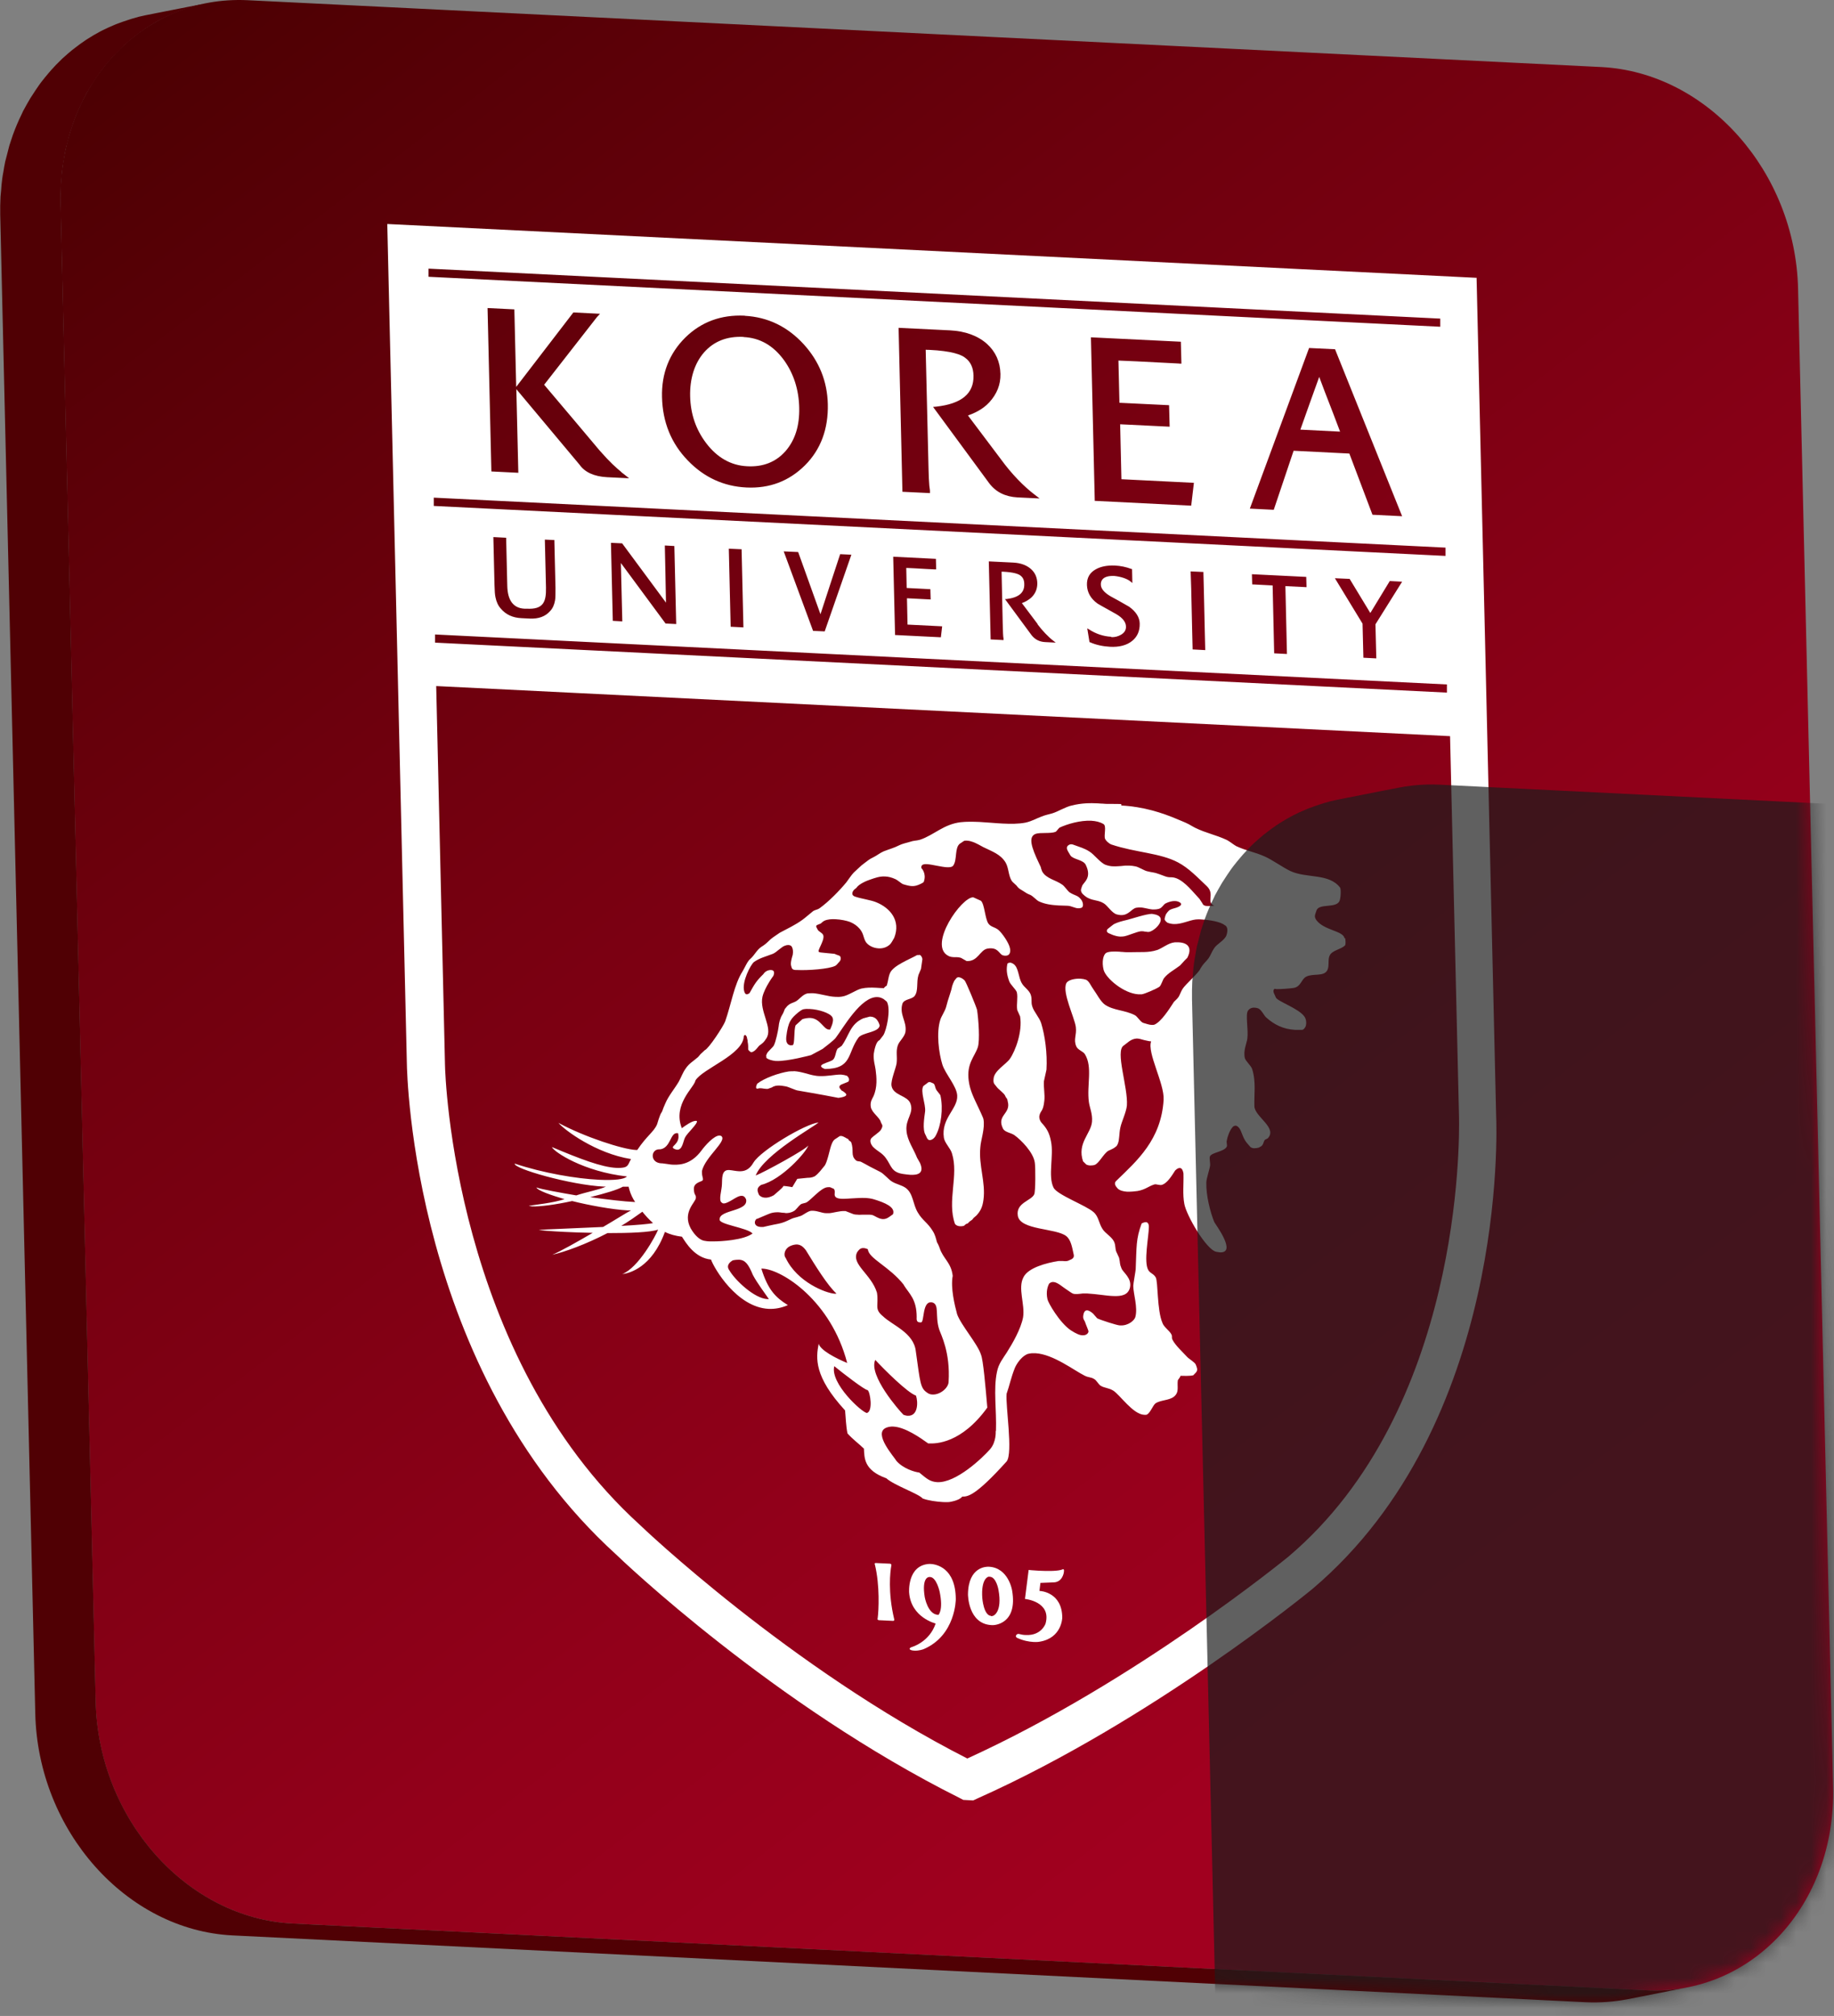 <svg width="121" height="133" viewBox="0 0 121 133" fill="none" xmlns="http://www.w3.org/2000/svg">
<rect x="0" y="0" width="121" height="133" fill="#808080" stroke="none"/>
<path d="M105.623 4.422C112.622 4.766 118.452 11.315 118.63 19.055L120.941 117.928C121.119 125.659 115.589 131.653 108.589 131.31L19.315 126.902C12.316 126.558 6.486 120.008 6.308 112.268L3.996 13.396C3.819 5.665 9.349 -0.33 16.349 0.014L105.623 4.422Z" fill="url(#paint0_linear_4284_15689)"/>
<path d="M108.595 131.309L19.321 126.902C12.321 126.558 6.491 120.008 6.313 112.268L4.002 13.396C3.992 12.99 4.002 12.585 4.021 12.188C4.021 12.056 4.049 11.923 4.058 11.791C4.077 11.536 4.095 11.271 4.133 11.015C4.152 10.857 4.189 10.707 4.208 10.557C4.245 10.328 4.283 10.099 4.329 9.878C4.367 9.72 4.404 9.561 4.451 9.411C4.507 9.199 4.554 8.979 4.619 8.768C4.648 8.671 4.685 8.582 4.713 8.485C4.788 8.247 4.872 8.009 4.966 7.771C5.003 7.674 5.041 7.569 5.087 7.472C5.19 7.216 5.303 6.969 5.424 6.731C5.452 6.67 5.48 6.608 5.508 6.546C5.658 6.246 5.817 5.964 5.995 5.682C6.042 5.612 6.089 5.541 6.135 5.471C6.266 5.259 6.407 5.056 6.547 4.854C6.613 4.765 6.669 4.686 6.734 4.598C6.884 4.404 7.043 4.21 7.202 4.025C7.258 3.963 7.305 3.901 7.361 3.84C7.577 3.602 7.801 3.373 8.026 3.152C8.072 3.108 8.129 3.064 8.175 3.011C8.363 2.835 8.55 2.676 8.746 2.517C8.821 2.456 8.905 2.394 8.98 2.332C9.167 2.191 9.355 2.05 9.551 1.918C9.626 1.865 9.701 1.812 9.776 1.768C10.038 1.601 10.309 1.433 10.59 1.292C10.627 1.275 10.665 1.257 10.711 1.23C10.955 1.107 11.207 0.992 11.46 0.887C11.554 0.851 11.647 0.816 11.741 0.772C11.956 0.684 12.181 0.613 12.396 0.543C12.489 0.516 12.574 0.481 12.667 0.455C12.976 0.367 13.285 0.287 13.603 0.217L9.626 1.001C9.308 1.063 8.999 1.142 8.69 1.239C8.597 1.266 8.503 1.301 8.419 1.327C8.194 1.398 7.979 1.477 7.764 1.557C7.67 1.592 7.577 1.627 7.483 1.671C7.23 1.777 6.978 1.892 6.734 2.015C6.697 2.033 6.659 2.05 6.613 2.077C6.332 2.227 6.061 2.385 5.799 2.553C5.724 2.597 5.649 2.65 5.574 2.703C5.377 2.835 5.19 2.967 5.003 3.117C4.919 3.179 4.844 3.24 4.76 3.302C4.563 3.461 4.376 3.628 4.189 3.796C4.142 3.84 4.086 3.884 4.039 3.937C3.805 4.157 3.59 4.386 3.375 4.624C3.319 4.686 3.272 4.748 3.216 4.809C3.057 4.995 2.898 5.189 2.748 5.382C2.682 5.462 2.626 5.55 2.561 5.638C2.42 5.841 2.28 6.044 2.149 6.255C2.102 6.326 2.055 6.396 2.009 6.467C1.84 6.749 1.681 7.04 1.522 7.331C1.494 7.392 1.466 7.454 1.438 7.516C1.316 7.763 1.204 8.009 1.101 8.256C1.063 8.353 1.017 8.459 0.979 8.556C0.886 8.794 0.801 9.023 0.727 9.27C0.699 9.367 0.661 9.455 0.633 9.552C0.624 9.596 0.605 9.64 0.596 9.684C0.549 9.852 0.511 10.028 0.465 10.196C0.427 10.354 0.38 10.504 0.343 10.663C0.296 10.883 0.259 11.112 0.221 11.342C0.193 11.492 0.165 11.641 0.146 11.8C0.109 12.056 0.09 12.311 0.072 12.576C0.062 12.708 0.043 12.84 0.034 12.972C0.015 13.369 0.006 13.775 0.015 14.18L2.327 113.053C2.505 120.784 8.335 127.334 15.334 127.686L104.608 132.094C105.563 132.138 106.48 132.067 107.369 131.9L111.346 131.115C110.457 131.292 109.54 131.362 108.585 131.309H108.595Z" fill="#500004"/>
<path d="M63.815 116.013C52.099 110.045 42.311 100.701 42.217 100.604L42.189 100.578C29.949 89.426 29.369 70.95 29.359 70.262L28.779 45.262L95.669 48.567L96.259 73.656C96.296 75.296 96.427 93.014 85.011 102.693C84.917 102.764 74.951 110.945 63.824 116.013M28.704 42.397V41.859L95.463 45.156V45.694L28.704 42.397ZM34.618 40.158H34.749C35.844 40.219 36.041 39.717 36.022 38.765L35.947 35.6L36.528 35.627H36.574L36.649 38.791C36.649 39.179 36.649 39.444 36.621 39.602C36.574 39.884 36.471 40.131 36.294 40.316C35.985 40.669 35.536 40.836 34.955 40.81L34.413 40.783C33.823 40.757 33.374 40.545 33.046 40.158C32.859 39.955 32.747 39.69 32.691 39.408C32.653 39.25 32.635 38.985 32.625 38.597L32.55 35.433L33.393 35.477L33.468 38.641C33.486 39.611 33.87 40.122 34.6 40.158M43.939 39.77C43.939 39.461 43.864 36.041 43.864 36.041V35.988L44.491 36.023L44.613 41.171L43.911 41.136C43.911 41.136 41.15 37.398 40.963 37.143L41.057 40.995L40.43 40.96L40.308 35.812L41.047 35.847C41.047 35.847 43.761 39.523 43.948 39.77M48.206 41.348L48.084 36.2L48.871 36.235H48.927L49.048 41.392L48.206 41.348ZM54.13 40.528C54.214 40.255 55.43 36.561 55.43 36.561L56.17 36.596L54.41 41.656L53.643 41.621L51.706 36.376L52.66 36.42C52.66 36.42 54.027 40.237 54.13 40.519M78.685 42.855L78.657 41.718L78.591 38.835L78.554 37.698L79.349 37.733H79.396V37.795L79.424 38.871L79.489 41.753L79.517 42.89L78.675 42.846M59.052 41.877L58.93 36.728L61.747 36.87L61.766 37.566H61.719H61.681C61.522 37.566 60.877 37.522 60.371 37.495C60.119 37.487 59.904 37.469 59.791 37.469L59.819 38.791L61.382 38.871L61.401 39.549L59.838 39.47L59.875 41.207L62.159 41.321L62.075 42.044L59.052 41.894M65.359 42.185L65.237 37.037L66.856 37.116C67.343 37.143 67.727 37.284 68.017 37.539C68.297 37.786 68.428 38.104 68.438 38.483C68.438 38.818 68.335 39.117 68.092 39.373C67.867 39.602 67.586 39.734 67.418 39.787C67.633 40.069 68.466 41.18 68.466 41.18H68.447C68.775 41.612 69.158 42.018 69.505 42.282L69.654 42.397L68.953 42.361C68.578 42.344 68.279 42.185 68.064 41.912L66.304 39.523H66.398C67.203 39.426 67.596 39.109 67.577 38.536C67.577 38.28 67.493 38.095 67.324 37.971C67.203 37.874 66.903 37.751 66.164 37.716C66.136 37.716 66.108 37.716 66.08 37.716L66.154 41.092C66.173 41.718 66.173 41.965 66.211 42.141V42.229L65.34 42.185M82.615 38.562L82.596 37.883L86.18 38.06L86.199 38.738L84.805 38.668L84.908 43.146L84.065 43.102L83.963 38.624L82.606 38.553M90.41 40.44C90.494 40.299 91.692 38.333 91.692 38.333L92.506 38.377L90.747 41.189L90.803 43.437L89.951 43.393L89.895 41.145L88.071 38.148L89.044 38.192C89.044 38.192 90.307 40.281 90.401 40.431M73.323 42.035C73.547 42.044 73.762 41.991 73.959 41.877C74.183 41.744 74.296 41.568 74.287 41.339C74.287 41.048 74.071 40.766 73.65 40.519L72.658 39.964L72.415 39.823C71.956 39.496 71.732 39.082 71.713 38.606C71.694 38.13 71.891 37.786 72.284 37.566C72.621 37.372 73.042 37.293 73.547 37.31C73.931 37.328 74.305 37.407 74.651 37.539H74.689L74.708 38.465L74.614 38.386C74.389 38.183 73.95 38.042 73.519 37.998C73.5 37.998 73.482 37.998 73.463 37.998C73.229 37.989 73.042 38.024 72.901 38.095C72.714 38.192 72.621 38.359 72.63 38.571C72.63 38.827 72.845 39.091 73.266 39.338L73.828 39.646L74.492 40.025C74.951 40.352 75.185 40.731 75.194 41.136C75.204 41.621 75.044 42 74.698 42.282C74.343 42.573 73.828 42.705 73.229 42.67C72.761 42.644 72.303 42.547 71.91 42.37H71.882L71.732 41.453L71.835 41.515C72.293 41.815 72.789 41.982 73.304 42.009M28.62 33.379V32.832L95.37 36.129V36.676L28.62 33.379ZM32.419 31.096L32.167 20.323L33.935 20.411L34.057 25.524L37.828 20.614L39.588 20.702L39.382 20.923C39.382 20.923 36.022 25.233 35.901 25.383C36.387 25.947 39.559 29.72 39.559 29.72C40.289 30.549 40.636 30.84 40.991 31.14L41.01 31.166L41.15 31.272L41.506 31.554L40.056 31.483C39.204 31.439 38.586 31.157 38.24 30.663L34.066 25.674L34.197 31.192L32.429 31.104M59.538 32.435L59.286 21.628L62.683 21.795C63.693 21.848 64.507 22.148 65.116 22.686C65.687 23.206 65.986 23.867 66.005 24.669C66.023 25.374 65.771 25.991 65.275 26.538C64.826 27.032 64.217 27.287 63.862 27.411C64.311 28.001 66.052 30.32 66.052 30.32C66.725 31.245 67.54 32.092 68.279 32.647L68.588 32.885L67.128 32.815C66.323 32.77 65.696 32.462 65.256 31.871L61.56 26.846L61.756 26.829C63.441 26.644 64.255 25.965 64.227 24.784C64.217 24.264 64.04 23.867 63.675 23.602C63.422 23.4 62.804 23.153 61.307 23.082C61.232 23.082 61.157 23.082 61.073 23.073L61.242 30.152C61.27 31.439 61.288 31.995 61.354 32.356V32.532L59.529 32.444M72.228 33.053L71.975 22.254L77.908 22.545L77.945 23.99H77.833L77.758 23.982C77.421 23.964 76.064 23.893 74.998 23.84C74.464 23.814 74.006 23.796 73.79 23.788L73.856 26.573L77.131 26.732L77.169 28.151L73.903 27.992L73.987 31.616L78.769 31.854L78.591 33.361L72.237 33.044M82.456 33.564L86.368 22.959L88.005 23.038H88.08L92.506 34.057L90.55 33.96C90.55 33.96 89.081 30.073 89.025 29.923L85.347 29.738C85.291 29.897 84.037 33.634 84.037 33.634L82.465 33.555M49.123 20.834C50.658 20.914 51.959 21.549 53.025 22.712C54.045 23.832 54.579 25.154 54.616 26.661C54.654 28.301 54.148 29.667 53.1 30.708C52.052 31.748 50.761 32.233 49.254 32.162C47.748 32.092 46.447 31.492 45.38 30.381C44.285 29.253 43.714 27.851 43.677 26.194C43.639 24.643 44.154 23.32 45.212 22.271C46.26 21.24 47.57 20.755 49.114 20.826C49.123 20.826 49.133 20.826 49.151 20.826M28.274 18.26V17.723L95.023 21.02V21.557L28.274 18.26ZM97.447 18.331L96.203 18.269L25.551 14.778L26.842 70.121C26.852 70.923 27.263 90.37 40.626 102.535L40.598 102.508C41.01 102.914 51.023 112.478 63.319 118.623L63.553 118.746L64.208 118.781L64.451 118.667C76.036 113.501 86.499 104.906 86.601 104.818C99.45 93.922 98.748 74.458 98.71 73.629L97.419 18.322" fill="white"/>
<path d="M58.703 103.162L57.785 103.118C57.664 103.118 57.72 103.215 57.72 103.215C58.057 104.582 57.973 106.265 57.907 106.75C57.907 106.75 57.851 106.882 57.991 106.891L58.918 106.935C59.039 106.935 58.993 106.812 58.993 106.812C58.572 105.049 58.731 103.691 58.806 103.286C58.806 103.286 58.843 103.171 58.703 103.162Z" fill="white"/>
<path d="M61.88 106.536C61.206 106.501 61.01 105.364 61.01 105.364C60.804 104.086 61.262 104.051 61.262 104.051C61.3 104.042 61.328 104.033 61.365 104.042C61.786 104.059 61.992 105.003 61.992 105.003C62.254 106.254 61.908 106.545 61.908 106.545C61.908 106.545 61.889 106.545 61.88 106.545M61.393 103.178C61.346 103.178 61.309 103.178 61.309 103.178C59.84 103.266 59.98 105.073 59.98 105.073C60.111 106.722 61.73 107.109 61.73 107.109C61.318 108.344 60.158 108.661 60.158 108.661C59.887 108.758 60.083 108.855 60.083 108.855C60.158 108.881 60.242 108.899 60.326 108.899C60.635 108.917 60.935 108.802 60.935 108.802C63.059 107.894 63.059 105.505 63.059 105.505C63.05 103.398 61.73 103.195 61.384 103.178" fill="white"/>
<path d="M65.389 106.607C64.893 106.581 64.808 105.435 64.808 105.435C64.715 104.121 65.211 104.024 65.211 104.024C65.248 104.024 65.276 104.015 65.304 104.024C65.735 104.042 65.875 104.888 65.875 104.888C66.147 106.378 65.529 106.598 65.529 106.598C65.482 106.616 65.426 106.625 65.389 106.625M65.23 103.363C65.23 103.363 65.211 103.363 65.201 103.363C65.108 103.363 63.882 103.337 63.863 105.188C63.863 105.188 63.863 107.145 65.426 107.215C65.463 107.215 65.492 107.215 65.529 107.215C65.529 107.215 67.167 107.198 66.774 104.923C66.774 104.923 66.54 103.425 65.239 103.363" fill="white"/>
<path d="M70.15 103.531H70.121C69.841 103.663 69.12 103.654 68.568 103.628C68.175 103.61 67.866 103.575 67.866 103.575L67.623 105.488C67.623 105.488 69.392 105.655 68.98 107.119C68.98 107.119 68.709 107.921 67.679 107.868C67.539 107.868 67.38 107.842 67.211 107.797C67.211 107.797 67.192 107.797 67.183 107.797C67.08 107.797 67.043 107.886 67.043 107.886C66.977 107.983 67.099 108.053 67.099 108.053C67.511 108.247 67.894 108.309 68.166 108.326C68.437 108.344 68.596 108.309 68.596 108.309C70.065 108.062 70.084 106.722 70.084 106.722C70.075 105.056 68.671 104.959 68.578 104.959L68.643 104.43L69.523 104.395C70.103 104.377 70.187 103.742 70.187 103.742C70.215 103.566 70.187 103.531 70.159 103.531" fill="white"/>
<path d="M61.316 71.391C61.269 71.391 61.222 71.408 61.185 71.452L60.923 71.646C60.698 71.999 61.082 72.827 61.035 73.321C60.988 73.709 60.838 74.529 61.072 74.89C61.119 74.978 61.175 75.207 61.325 75.216C61.325 75.216 61.334 75.216 61.344 75.216C61.465 75.216 61.634 75.119 61.737 74.917C62.092 74.273 62.242 73.145 62.046 72.272C62.027 72.201 61.793 71.955 61.755 71.867C61.69 71.743 61.681 71.505 61.559 71.47C61.484 71.443 61.4 71.391 61.325 71.382" fill="white"/>
<path d="M52.353 70.677C52.25 70.677 52.157 70.677 52.054 70.685C51.389 70.782 50.407 71.135 49.958 71.496C49.958 71.496 49.789 71.814 49.958 71.823C49.986 71.823 50.014 71.823 50.051 71.805C50.051 71.805 50.145 71.787 50.192 71.796C50.257 71.796 50.332 71.814 50.398 71.823C50.454 71.823 50.519 71.84 50.566 71.84C50.594 71.84 50.622 71.84 50.65 71.84L50.922 71.743C51.09 71.629 51.268 71.611 51.436 71.62C51.577 71.62 51.708 71.655 51.848 71.673C52.007 71.699 52.484 71.928 52.634 71.946C52.877 71.99 54.056 72.184 55.31 72.431C55.292 72.431 55.975 72.369 55.806 72.166C55.825 72.193 55.844 72.201 55.844 72.201C55.853 72.201 55.722 72.034 55.526 71.946L55.441 71.84C55.441 71.84 55.226 71.637 55.6 71.514L55.965 71.364C56.124 71.179 55.881 70.976 55.881 70.976C55.76 70.932 55.629 70.906 55.507 70.897C55.292 70.888 55.067 70.923 54.824 70.95C54.59 70.976 54.328 71.003 54.056 70.994C53.953 70.994 53.85 70.976 53.748 70.959C53.383 70.906 52.887 70.694 52.372 70.668" fill="white"/>
<path d="M57.373 67.071L56.952 67.185C56.072 67.573 56.034 68.314 55.529 69.001L55.258 69.186C55.108 69.424 55.136 69.83 54.902 69.953C54.743 70.05 54.313 70.156 54.2 70.271C54.069 70.42 54.434 70.526 54.434 70.526C56.24 70.509 55.894 69.477 56.633 68.463C56.886 68.111 57.981 68.12 58.037 67.661C58.037 67.661 58.009 67.52 57.925 67.379C57.84 67.229 57.691 67.079 57.429 67.071C57.419 67.071 57.401 67.071 57.391 67.071H57.373Z" fill="white"/>
<path d="M63.294 64.469C63.238 64.469 63.181 64.469 63.116 64.513L62.966 64.698C62.91 64.804 62.845 64.962 62.816 65.068C62.751 65.439 62.554 65.879 62.423 66.426C62.349 66.708 62.105 67.052 62.04 67.272C61.759 68.136 61.946 69.502 62.171 70.225C62.358 70.842 63.135 71.671 63.153 72.288C63.2 73.152 62.077 73.778 62.274 75.065C62.33 75.417 62.714 75.761 62.807 76.096C63.266 77.542 62.47 79.234 63.004 80.742C63.022 80.777 63.125 80.892 63.35 80.9C63.406 80.9 63.481 80.9 63.556 80.883C63.64 80.883 63.649 80.76 63.846 80.715L63.968 80.592C64.061 80.513 64.164 80.486 64.22 80.363L64.426 80.186C64.679 79.904 64.819 79.658 64.885 79.155C65.044 78.018 64.557 76.889 64.679 75.691C64.707 75.206 64.997 74.448 64.885 73.84C64.866 73.725 64.585 73.152 64.548 73.064C64.276 72.482 63.996 71.962 63.911 71.292C63.762 70.163 64.304 69.714 64.51 69.097C64.66 68.647 64.557 67.246 64.463 66.629C64.426 66.452 63.724 64.742 63.64 64.68C63.537 64.583 63.406 64.486 63.266 64.478" fill="white"/>
<path d="M77.772 62.169C77.687 62.169 77.603 62.169 77.51 62.169C77.079 62.204 76.686 62.566 76.331 62.68C75.75 62.865 75.273 62.795 74.515 62.821C74.468 62.821 74.403 62.821 74.328 62.821C74.253 62.821 74.178 62.812 74.085 62.804C74.01 62.804 73.925 62.795 73.841 62.786C73.514 62.768 73.168 62.768 72.999 62.857C72.784 62.962 72.681 63.465 72.812 63.985C72.962 64.549 74.15 65.545 75.105 65.598C75.18 65.598 75.254 65.598 75.329 65.598C75.526 65.572 76.302 65.237 76.499 65.096C76.621 64.981 76.705 64.655 76.798 64.531C77.098 64.161 77.472 63.994 77.856 63.694L78.174 63.35L78.333 63.192C78.661 62.557 78.408 62.204 77.772 62.169Z" fill="white"/>
<path d="M76.049 60.292C75.646 60.274 74.645 60.627 74.327 60.697C73.999 60.777 73.784 60.83 73.503 60.962C73.438 60.997 73.11 61.27 73.101 61.27C73.101 61.27 72.839 61.482 73.279 61.623C73.279 61.623 73.569 61.773 73.896 61.79C73.981 61.79 74.074 61.79 74.168 61.773C74.448 61.72 74.991 61.473 75.272 61.438C75.3 61.438 75.337 61.438 75.365 61.438C75.422 61.438 75.478 61.447 75.543 61.464C75.599 61.464 75.646 61.473 75.702 61.482C75.758 61.491 75.796 61.482 75.843 61.473C76.292 61.35 77.106 60.459 76.105 60.309C76.086 60.309 76.067 60.309 76.058 60.309" fill="white"/>
<path d="M64.213 59.199C63.445 59.163 61.228 62.337 62.547 63.051C62.678 63.13 62.8 63.139 62.931 63.148C62.959 63.148 62.977 63.148 63.006 63.148C63.043 63.148 63.081 63.148 63.127 63.148C63.212 63.148 63.296 63.166 63.399 63.192L63.773 63.404H63.792C64.522 63.439 64.653 62.672 65.148 62.584C65.251 62.566 65.336 62.557 65.42 62.566C65.897 62.593 65.944 62.98 66.187 63.033C66.187 63.033 66.272 63.042 66.3 63.051C66.758 63.077 66.636 62.575 66.636 62.575C66.58 62.222 66.112 61.552 65.869 61.349C65.635 61.156 65.373 61.164 65.205 60.926C64.98 60.574 64.961 59.657 64.718 59.428L64.231 59.207C64.231 59.207 64.231 59.207 64.222 59.207" fill="white"/>
<path d="M76.944 60.211L76.926 60.263L76.944 60.211Z" fill="white"/>
<path d="M71.644 76.793L71.662 76.802L71.644 76.793Z" fill="white"/>
<path d="M52.192 68.965C52.061 68.965 51.827 68.886 51.874 68.419C51.995 67.387 52.183 67.202 52.669 66.788C52.735 66.735 52.922 66.594 53.016 66.585C53.137 66.559 53.278 66.559 53.427 66.567C54.017 66.594 54.747 66.832 54.906 67.096C55.084 67.361 54.747 67.925 54.765 67.925C54.737 67.925 54.709 67.925 54.691 67.925C54.503 67.916 54.372 67.731 54.195 67.555C54.017 67.37 53.801 67.176 53.455 67.158C53.306 67.158 53.137 67.176 52.941 67.237L52.491 67.643C52.36 67.987 52.454 68.886 52.295 68.956C52.295 68.956 52.258 68.956 52.201 68.956M60.651 63.006C60.651 63.006 60.605 63.006 60.577 63.006C60.558 63.006 60.549 63.015 60.539 63.015C60.539 63.015 60.539 63.015 60.53 63.015V62.997C60.043 63.279 58.948 63.685 58.724 64.187C58.602 64.461 58.611 64.681 58.508 65.016C58.499 65.042 58.359 65.095 58.321 65.192C58.144 65.192 57.984 65.175 57.816 65.166C57.47 65.148 57.152 65.148 56.834 65.219C56.468 65.307 55.954 65.695 55.551 65.748C55.402 65.774 55.261 65.774 55.121 65.765C54.868 65.757 54.625 65.704 54.382 65.651C54.138 65.598 53.895 65.545 53.652 65.527C53.539 65.527 53.427 65.527 53.306 65.536C52.959 65.58 52.744 65.95 52.473 66.083C52.229 66.197 52.136 66.188 51.949 66.365L51.78 66.567C51.752 66.647 51.677 66.841 51.621 66.929C51.462 67.184 51.397 67.458 51.368 67.749C51.331 68.022 51.191 68.692 51.06 68.965C50.994 69.097 50.648 69.38 50.601 69.503C50.573 69.582 50.498 69.662 50.601 69.794C50.573 69.767 50.554 69.75 50.545 69.75C50.508 69.75 50.639 69.935 51.172 69.997C51.181 69.997 51.191 69.997 51.209 69.997C51.958 70.032 53.511 69.609 53.511 69.609L54.269 69.203C54.419 69.089 55.009 68.639 55.13 68.48C55.617 67.846 56.796 65.73 57.891 65.783C58.031 65.783 58.172 65.836 58.303 65.915L58.508 66.083C58.799 66.594 58.48 67.996 58.275 68.304L58.022 68.63C57.807 68.692 57.685 69.256 57.648 69.521C57.61 69.944 57.741 70.332 57.769 70.57C57.835 71.081 57.9 71.724 57.62 72.341C57.563 72.465 57.395 72.677 57.451 73.02C57.507 73.408 58.041 73.717 58.115 74.034C58.172 74.201 58.303 74.228 58.125 74.528C58.041 74.686 57.61 74.951 57.498 75.083C57.33 75.259 57.489 75.55 57.601 75.665C57.928 75.991 58.19 76.044 58.452 76.414C58.817 76.917 58.799 77.34 59.594 77.454C59.744 77.472 59.903 77.499 60.053 77.507C60.558 77.534 60.998 77.41 60.698 76.723L60.502 76.379C60.277 75.797 59.865 75.251 59.809 74.625C59.716 73.814 60.333 73.435 60.053 72.773C59.837 72.262 58.911 72.271 58.817 71.619C58.771 71.257 59.098 70.499 59.154 70.155C59.21 69.688 59.098 69.38 59.229 68.983C59.313 68.692 59.716 68.392 59.744 68.031C59.819 67.379 59.341 66.947 59.529 66.25C59.622 65.889 60.165 65.959 60.352 65.695C60.605 65.342 60.446 64.831 60.595 64.328L60.764 63.923L60.857 63.27C60.801 63.041 60.708 62.997 60.623 62.989" fill="white"/>
<path d="M57.195 93.218C56.877 93.2 54.752 91.261 55.042 90.132C55.66 90.635 57.045 91.702 57.241 91.71C57.419 91.834 57.606 93.112 57.195 93.218ZM59.89 93.403C59.806 93.403 59.712 93.376 59.609 93.341C59.338 93.077 57.279 90.732 57.747 89.718C58.308 90.326 59.88 91.895 60.432 92.072C60.573 92.469 60.592 93.438 59.89 93.403ZM50.625 85.707C49.764 85.663 48.492 84.455 48.117 83.803C47.865 83.459 48.221 83.221 48.342 83.151C48.501 83.115 48.632 83.107 48.754 83.107C49.175 83.124 49.381 83.415 49.671 84.112C49.952 84.649 50.504 85.372 50.728 85.707C50.691 85.707 50.663 85.707 50.625 85.707ZM61.518 92.001C61.387 92.001 61.265 91.957 61.153 91.869C60.722 91.569 60.713 91.243 60.423 89.154C60.292 87.92 58.87 87.435 58.261 86.844C57.653 86.351 57.99 86.139 57.859 85.284C57.485 84.05 56.128 83.406 56.558 82.604C56.661 82.463 56.755 82.331 56.97 82.34C57.045 82.34 57.148 82.366 57.26 82.419C57.298 83.027 58.682 83.556 59.628 84.764V84.781C59.983 85.355 60.479 85.698 60.479 86.897C60.461 87.144 60.517 87.232 60.685 87.241C60.713 87.241 60.741 87.241 60.779 87.241C60.985 87.188 60.854 85.883 61.424 85.919C61.443 85.919 61.462 85.919 61.48 85.919C62.014 86.033 61.668 86.809 61.967 87.717C62.07 88.034 62.706 89.207 62.585 91.155C62.585 91.561 62.023 92.028 61.527 92.001M55.108 85.355C54.49 85.328 52.591 84.579 51.842 83.001C51.655 82.772 51.795 82.357 52.132 82.207C52.31 82.128 52.46 82.102 52.581 82.102C52.89 82.119 53.059 82.349 53.161 82.472C53.788 83.495 54.602 84.817 55.192 85.346C55.173 85.346 55.145 85.346 55.127 85.346M40.987 80.876C41.473 80.585 41.941 80.259 42.381 79.942C42.596 80.215 42.821 80.453 43.083 80.691C42.821 80.753 42.007 80.823 40.987 80.876ZM41.82 79.298C41.211 79.272 40.079 79.14 38.938 78.981C39.892 78.743 40.743 78.496 41.09 78.293C41.221 78.293 41.342 78.293 41.473 78.293C41.539 78.576 41.633 78.849 41.801 79.14L41.904 79.298C41.904 79.298 41.848 79.298 41.82 79.298ZM51.795 80.03C51.982 80.039 52.169 80.021 52.394 79.889C52.525 79.81 52.675 79.581 52.806 79.475C52.909 79.378 53.115 79.395 53.246 79.307C53.564 79.096 54.153 78.39 54.565 78.329C54.621 78.329 54.668 78.32 54.705 78.32C54.818 78.32 54.837 78.373 54.921 78.39C54.921 78.417 55.108 78.364 55.07 78.734C55.033 78.99 55.211 79.069 55.51 79.087C55.707 79.096 55.959 79.078 56.231 79.06C56.502 79.043 56.802 79.025 57.082 79.034C57.279 79.043 57.475 79.069 57.653 79.122C58.374 79.343 59.094 79.633 58.916 80.109L58.654 80.294C58.505 80.4 58.364 80.436 58.233 80.427C57.943 80.409 57.7 80.189 57.522 80.153C57.457 80.145 57.391 80.136 57.326 80.136C57.185 80.136 57.054 80.136 56.923 80.136C56.811 80.136 56.699 80.153 56.577 80.136C56.493 80.136 56.418 80.127 56.324 80.109L55.782 79.898C55.782 79.898 55.754 79.898 55.735 79.898C55.398 79.88 54.939 80.03 54.696 80.039C54.64 80.039 54.584 80.039 54.528 80.039C54.359 80.039 54.219 79.995 54.088 79.96C53.957 79.924 53.816 79.889 53.657 79.88C53.611 79.88 53.573 79.88 53.526 79.88C53.311 79.889 52.974 80.18 52.815 80.224C52.675 80.268 52.516 80.321 52.366 80.356C52.272 80.374 52.029 80.506 51.917 80.55C51.477 80.753 51.215 80.744 50.672 80.876L50.363 80.947C50.298 80.947 50.251 80.947 50.195 80.947C49.708 80.92 49.746 80.532 49.924 80.409H49.942H49.961C50.092 80.356 50.691 80.092 50.85 80.039C51.028 79.986 51.187 79.977 51.337 79.977C51.421 79.977 51.505 79.995 51.58 80.004C51.655 80.004 51.739 80.021 51.814 80.021M73.973 53.046C73.786 53.038 73.59 53.038 73.393 53.038C73.29 53.038 73.187 53.038 73.084 53.038C72.981 53.038 72.869 53.029 72.766 53.02C72.663 53.02 72.56 53.011 72.448 53.002C71.943 52.976 71.372 52.976 70.707 53.143C70.314 53.223 69.781 53.558 69.416 53.663C69.163 53.734 68.939 53.778 68.705 53.875C68.387 53.99 68.097 54.175 67.657 54.272C67.198 54.36 66.683 54.36 66.159 54.333C65.907 54.325 65.645 54.298 65.392 54.281C65.13 54.263 64.877 54.245 64.625 54.228C64.185 54.21 63.764 54.201 63.38 54.245C62.257 54.377 61.621 55.092 60.704 55.4C60.423 55.479 60.301 55.444 60.03 55.541C59.871 55.585 59.487 55.682 59.356 55.753C58.973 55.947 58.729 55.999 58.299 56.167C58.084 56.255 57.831 56.458 57.625 56.555C57.316 56.705 57.298 56.749 57.045 56.934L56.839 57.093L56.334 57.56C56.156 57.745 55.987 58.018 55.838 58.212C55.379 58.767 54.687 59.473 54.106 59.896C53.901 60.055 53.742 60.002 53.564 60.178C53.349 60.346 53.152 60.531 52.946 60.68C52.46 61.033 51.973 61.253 51.449 61.535L51.112 61.765C50.672 62.056 50.691 62.188 50.214 62.479C49.914 62.69 49.783 63.017 49.502 63.263C49.315 63.404 49.119 63.88 48.997 64.074C48.436 64.947 48.239 66.269 47.846 67.38C47.734 67.697 46.751 69.196 46.499 69.284L46.312 69.46C46.171 69.575 46.171 69.619 46.049 69.743C45.75 70.007 45.45 70.166 45.235 70.501C45.048 70.756 44.945 71.065 44.786 71.356C44.524 71.805 44.103 72.299 43.897 72.793C43.813 72.978 43.738 73.163 43.682 73.33L43.645 73.392C43.532 73.533 43.354 74.168 43.354 74.168C43.148 74.67 42.671 74.926 42.044 75.869C42.016 75.869 41.988 75.869 41.951 75.869C41.09 75.825 38.591 75.023 36.841 74.08C37.262 74.565 39.293 76.09 41.633 76.469C41.483 76.707 41.473 76.945 41.193 77.015C41.034 77.05 40.865 77.059 40.669 77.05C39.695 77.006 38.254 76.451 36.411 75.675C36.551 76.001 38.498 77.297 41.361 77.615C41.202 77.809 40.51 77.879 39.546 77.835C38.03 77.764 35.84 77.394 33.959 76.768C33.856 77.095 37.646 78.179 39.836 78.285C39.883 78.285 39.929 78.285 39.976 78.285C39.611 78.47 38.638 78.655 38.02 78.866C37.038 78.699 35.653 78.452 35.391 78.338C35.456 78.549 36.439 78.875 37.244 79.113C36.476 79.369 35.335 79.475 34.886 79.554C34.942 79.572 35.017 79.581 35.11 79.589C35.615 79.616 36.663 79.475 37.749 79.237C38.816 79.51 40.407 79.801 41.408 79.854C41.492 79.854 41.567 79.854 41.633 79.854C41.389 79.968 40.491 80.541 39.789 80.947C37.964 81.035 35.971 81.106 35.541 81.141C35.69 81.176 36.355 81.229 37.244 81.273C37.805 81.299 38.451 81.326 39.106 81.335C38.077 81.934 36.972 82.56 36.439 82.781C37.234 82.604 38.638 82.102 40.079 81.352C41.52 81.352 42.868 81.308 43.42 81.123C43.242 81.564 42.129 83.627 41.052 84.059C41.52 84.006 43.008 83.627 43.869 81.273C44.197 81.441 44.571 81.537 44.992 81.59C45.245 81.978 45.834 82.992 46.91 83.098C47.107 83.662 48.604 86.245 50.71 86.351C51.112 86.368 51.542 86.298 51.982 86.104C51.168 85.601 50.663 85.09 50.232 83.697C50.261 83.697 50.288 83.697 50.317 83.697C51.617 83.759 54.837 85.839 55.894 89.921C55.108 89.595 54.125 89.075 54.013 88.651C53.826 89.603 53.704 90.82 55.754 93.05C55.8 93.509 55.81 94.055 55.913 94.567C56.249 94.946 56.642 95.228 56.998 95.572C57.036 96.162 56.97 96.991 58.477 97.528C58.991 97.996 60.62 98.551 60.872 98.86C61.247 99.001 61.771 99.071 62.229 99.098C62.36 99.098 62.491 99.106 62.603 99.098C62.603 99.098 63.296 99.01 63.483 98.736C63.829 98.736 64.316 98.745 66.412 96.418C66.852 95.871 66.328 92.707 66.412 91.948C66.609 91.402 66.693 90.899 66.964 90.229C66.964 90.229 67.245 89.568 67.788 89.33L67.9 89.304C68.031 89.277 68.171 89.269 68.312 89.277C69.481 89.339 70.867 90.415 71.559 90.758C71.84 90.899 71.98 90.838 72.214 90.996C72.326 91.058 72.485 91.331 72.598 91.411C72.878 91.587 73.14 91.552 73.449 91.746C73.88 92.01 74.741 93.306 75.489 93.341C75.536 93.341 75.573 93.341 75.62 93.341C75.873 93.288 76.051 92.715 76.247 92.574C76.612 92.354 77.127 92.398 77.454 92.142C77.819 91.843 77.651 91.49 77.707 91.067C77.707 91.04 77.876 90.855 77.885 90.767C78.072 90.767 78.474 90.794 78.727 90.732L78.905 90.547C79.064 90.37 78.942 90.177 78.895 90.035C78.839 89.877 78.456 89.665 78.325 89.524C78.044 89.216 77.548 88.766 77.361 88.396C77.267 88.219 77.379 88.175 77.258 87.99C77.136 87.779 76.79 87.55 76.696 87.285C76.322 86.421 76.416 84.552 76.247 84.27C76.097 84.015 75.91 84.032 75.761 83.794C75.442 83.257 75.789 81.608 75.798 80.947C75.798 80.709 75.704 80.638 75.602 80.629C75.471 80.629 75.321 80.718 75.321 80.718C74.937 81.758 74.993 82.234 74.928 83.75C74.918 83.882 74.769 84.693 74.769 84.834C74.769 85.363 75.087 86.271 74.9 86.906C74.834 87.109 74.451 87.47 73.908 87.444C73.908 87.444 73.898 87.444 73.889 87.444C73.683 87.435 72.626 87.091 72.392 86.977L72.111 86.659C71.943 86.509 71.812 86.456 71.727 86.448C71.531 86.439 71.484 86.677 71.465 86.818C71.447 87.038 71.54 87.091 71.587 87.215C71.615 87.338 71.84 87.814 71.812 87.858C71.812 87.893 71.737 88.105 71.428 88.096C71.25 88.096 71.007 87.999 70.642 87.761C69.903 87.259 69.145 85.936 69.107 85.716C68.995 85.213 69.126 84.852 69.219 84.685C69.304 84.605 69.407 84.57 69.5 84.579C69.79 84.596 70.118 84.923 70.389 85.09C70.483 85.143 70.707 85.328 70.82 85.355C70.857 85.363 70.904 85.372 70.951 85.372C71.156 85.381 71.381 85.337 71.428 85.337C71.531 85.337 71.634 85.337 71.737 85.337C72.046 85.355 72.345 85.39 72.635 85.425C72.916 85.46 73.187 85.496 73.44 85.504C74.011 85.531 74.432 85.434 74.553 84.94C74.684 84.314 74.095 83.953 73.992 83.68C73.852 83.353 73.917 83.336 73.833 82.983L73.702 82.692C73.543 82.428 73.636 82.199 73.496 81.908C73.337 81.582 72.916 81.37 72.738 81.079C72.495 80.709 72.485 80.251 72.148 79.968C71.662 79.528 69.743 78.831 69.51 78.355C69.126 77.588 69.538 76.248 69.341 75.305C69.238 74.75 69.06 74.441 68.733 74.089C68.611 73.956 68.536 73.745 68.583 73.577C68.658 73.251 68.826 73.348 68.901 72.616C68.948 72.22 68.845 71.752 68.873 71.338L69.042 70.571C69.107 69.469 68.939 68.314 68.695 67.512C68.574 67.124 68.218 66.763 68.106 66.402C68.003 66.093 68.115 65.917 67.994 65.599C67.891 65.326 67.563 65.123 67.432 64.894C67.17 64.489 67.226 63.819 66.843 63.581C66.768 63.537 66.702 63.51 66.646 63.51C66.59 63.51 66.543 63.528 66.515 63.537C66.487 63.554 66.478 63.572 66.468 63.572C66.384 63.925 66.412 64.277 66.59 64.753C66.665 64.956 67.02 65.273 67.086 65.458C67.17 65.829 67.049 66.269 67.114 66.64L67.301 67.054C67.47 68.05 66.992 69.337 66.627 69.857C66.375 70.219 65.579 70.642 65.551 71.18C65.514 71.514 65.645 71.541 65.738 71.682C65.86 71.867 66.253 72.123 66.319 72.299C66.365 72.431 66.403 72.405 66.459 72.537L66.515 72.81C66.599 73.507 65.748 73.621 66.178 74.468C66.309 74.706 66.702 74.732 66.927 74.891C67.357 75.199 68.19 76.028 68.274 76.716C68.321 77.024 68.321 78.602 68.237 78.787C68.059 79.219 67.011 79.343 67.151 80.206C67.301 81.167 69.659 81.017 70.342 81.546C70.661 81.793 70.735 82.304 70.838 82.763C70.904 83.01 70.679 83.089 70.567 83.133C70.464 83.195 70.361 83.204 70.268 83.204C70.23 83.204 70.193 83.204 70.155 83.195C70.062 83.195 69.959 83.186 69.828 83.195C69.051 83.318 67.844 83.627 67.526 84.261C67.133 84.993 67.638 86.051 67.498 86.915C67.348 87.682 66.814 88.616 66.421 89.233C66.188 89.603 65.879 89.965 65.776 90.511C65.532 91.657 65.757 93.033 65.71 94.399L65.692 94.417C65.692 94.417 65.748 95.122 65.317 95.616C64.821 96.18 63.081 97.846 61.827 97.784C61.359 97.749 61.162 97.573 60.648 97.149C60.33 97.114 59.59 96.885 59.15 96.391C59.01 96.136 57.588 94.575 58.458 94.196C58.608 94.135 58.767 94.108 58.935 94.117C59.721 94.152 60.722 94.857 61.237 95.228C61.256 95.228 61.275 95.228 61.312 95.228C61.733 95.245 63.418 95.245 65.139 92.865C65.018 91.472 64.868 89.701 64.718 89.365C64.513 88.687 63.399 87.417 63.146 86.703C62.987 86.113 62.706 84.958 62.856 84.173C62.753 83.283 62.229 83.054 61.995 82.34C61.93 82.155 61.855 82.013 61.817 81.952C61.743 81.687 61.696 81.458 61.537 81.211C61.2 80.656 60.863 80.524 60.554 79.995C60.217 79.439 60.264 78.761 59.768 78.382C59.497 78.179 59.132 78.135 58.832 77.941C58.608 77.8 58.327 77.447 58.074 77.315C57.775 77.165 57.681 77.112 57.401 76.971C57.251 76.883 56.979 76.742 56.848 76.671C56.708 76.583 56.586 76.654 56.465 76.548C56.1 76.204 56.362 75.94 56.156 75.358C56.137 75.296 55.997 75.279 55.969 75.155C55.847 75.111 55.66 74.953 55.492 74.944C55.445 74.944 55.389 74.944 55.351 74.988C55.08 75.191 54.995 75.129 54.837 75.57C54.733 75.86 54.574 76.724 54.387 76.927C54.219 77.13 54.013 77.421 53.751 77.606C53.554 77.703 53.377 77.703 53.311 77.703C53.292 77.703 53.292 77.703 53.292 77.703L52.6 77.773L52.272 78.32C52.272 78.32 51.889 78.249 51.692 78.241C51.636 78.382 51.187 78.725 51.047 78.858C50.822 78.981 50.635 79.025 50.485 79.016C50.232 79.007 50.083 78.867 50.055 78.787C50.026 78.664 49.83 78.408 50.223 78.17C51.58 77.835 53.208 75.993 53.33 75.57C53.161 75.843 50.373 77.359 49.858 77.553C50.392 76.169 53.798 74.282 54.004 74.053C53.124 74.15 50.214 75.887 49.718 76.689C49.428 77.2 49.091 77.288 48.745 77.271C48.539 77.262 48.323 77.209 48.117 77.192C48.117 77.192 48.108 77.192 48.099 77.192C47.593 77.165 47.65 77.764 47.631 78.117C47.631 78.479 47.388 79.201 47.612 79.334C47.65 79.378 47.706 79.395 47.753 79.395C47.912 79.395 48.117 79.272 48.333 79.148C48.548 79.016 48.763 78.884 48.941 78.893C49.053 78.893 49.156 78.963 49.222 79.122C49.409 79.933 47.453 79.801 47.481 80.444C47.397 80.788 49.306 80.991 49.652 81.379C49.053 81.82 47.565 81.899 47.116 81.899C47.023 81.899 46.929 81.899 46.845 81.899C46.686 81.899 46.545 81.873 46.443 81.855C46.19 81.802 45.862 81.546 45.572 81.044C45.001 79.977 45.9 79.307 45.909 79.043C45.928 78.769 45.806 78.91 45.778 78.47C45.75 78.038 46.218 77.976 46.33 77.897C46.461 77.8 46.293 77.676 46.312 77.253C46.536 76.31 47.986 75.279 47.593 74.952C47.556 74.935 47.519 74.917 47.481 74.917C47.116 74.9 46.517 75.578 46.274 75.913C45.656 76.742 44.964 76.865 44.431 76.839C44.281 76.839 44.15 76.812 44.028 76.795C43.888 76.777 43.776 76.76 43.701 76.751C43.682 76.751 43.663 76.751 43.645 76.751C43.242 76.733 43.074 76.495 43.064 76.266C43.055 76.037 43.223 75.816 43.504 75.825C43.523 75.825 43.551 75.825 43.57 75.825C44.253 75.711 44.215 74.741 44.664 74.758C44.683 74.758 44.711 74.758 44.739 74.767C44.917 75.543 44.112 75.614 44.496 75.799C44.562 75.834 44.627 75.843 44.674 75.852C45.029 75.869 45.067 75.296 45.198 75.041C45.348 74.741 46.059 74.124 45.975 73.956C45.956 73.956 45.937 73.948 45.909 73.948C45.666 73.939 45.207 74.265 44.983 74.432C44.365 72.846 45.816 71.735 45.881 71.285C46.358 70.492 49.053 69.584 49.072 68.35L49.138 68.279C49.138 68.279 49.138 68.279 49.147 68.279C49.166 68.279 49.212 68.297 49.269 68.403C49.287 68.482 49.297 68.561 49.325 68.65C49.325 68.746 49.325 68.835 49.325 68.835V68.72C49.362 68.896 49.362 69.046 49.362 69.046V69.231C49.4 69.337 49.531 69.408 49.559 69.425C49.624 69.416 49.764 69.372 49.905 69.205L50.083 68.993C50.345 68.799 50.382 68.782 50.56 68.508C51.018 67.812 50.083 66.719 50.307 65.749C50.466 65.115 51.028 64.374 51.028 64.374C51.168 64.022 50.925 64.004 50.925 64.004C50.897 64.004 50.869 63.995 50.85 63.995C50.7 63.995 50.569 64.057 50.485 64.127C50.401 64.198 50.363 64.268 50.363 64.268C49.914 64.7 49.783 64.921 49.456 65.511C49.456 65.511 49.362 65.599 49.269 65.599C49.203 65.599 49.138 65.546 49.1 65.397C48.922 64.78 49.54 63.616 49.746 63.466C50.12 63.202 50.504 63.114 50.99 62.928C51.234 62.831 51.58 62.435 51.814 62.382C51.879 62.355 51.945 62.347 52.02 62.347C52.076 62.347 52.132 62.364 52.188 62.399C52.188 62.399 52.375 62.541 52.3 62.999C52.3 62.999 52.123 63.519 52.197 63.722C52.244 63.854 52.226 63.986 52.506 63.995C52.534 63.995 52.562 63.995 52.6 63.995C53.302 64.03 54.687 63.933 55.099 63.722C55.201 63.678 55.295 63.528 55.379 63.449C55.52 63.307 55.473 63.087 55.379 63.052L55.089 62.946C55.314 62.928 53.826 62.84 54.069 62.805H54.05C53.844 62.796 54.406 62.082 54.322 61.721C54.284 61.544 53.994 61.465 53.938 61.315C53.91 61.227 53.751 61.086 53.938 61.015L54.153 60.927C54.219 60.866 54.303 60.786 54.397 60.742C54.593 60.654 54.855 60.628 55.127 60.645C55.492 60.663 55.856 60.742 56.072 60.822C56.118 60.848 56.717 61.051 56.933 61.65C56.989 61.818 57.036 62.012 57.129 62.153C57.298 62.391 57.625 62.549 57.962 62.567C58.233 62.585 58.505 62.505 58.72 62.303C58.813 62.214 58.926 61.994 59.001 61.862C59.441 60.724 58.72 59.896 57.812 59.526C57.457 59.376 56.867 59.305 56.418 59.155C56.09 59.041 56.278 58.767 56.362 58.688L56.502 58.574C56.671 58.309 57.223 58.089 57.419 58.027C57.728 57.921 58.028 57.807 58.392 57.824C58.608 57.833 58.832 57.886 59.094 58.009C59.197 58.053 59.478 58.291 59.562 58.327C59.815 58.406 59.993 58.45 60.161 58.459C60.348 58.468 60.526 58.424 60.788 58.291C60.975 58.194 60.947 58.177 60.966 58.115C61.116 57.639 60.825 57.287 60.788 57.278C60.751 57.057 60.91 56.996 61.162 57.013C61.349 57.022 61.584 57.075 61.827 57.119C62.061 57.163 62.295 57.207 62.482 57.216C62.669 57.225 62.828 57.198 62.894 57.101C63.165 56.714 62.968 55.929 63.333 55.656L63.614 55.471C63.68 55.462 63.745 55.453 63.811 55.462C64.082 55.479 64.335 55.603 64.559 55.717L64.868 55.885C65.476 56.185 66 56.352 66.337 56.89C66.552 57.242 66.524 57.745 66.74 58.098C66.833 58.247 67.03 58.353 67.133 58.512C67.217 58.627 67.385 58.706 67.507 58.785C67.685 58.9 67.75 58.953 67.975 59.041C68.143 59.111 68.387 59.393 68.536 59.464C68.948 59.658 69.397 59.711 69.856 59.737C70.043 59.746 70.23 59.746 70.408 59.755C70.548 59.755 70.679 59.799 70.801 59.843C70.913 59.878 71.016 59.922 71.138 59.922C71.203 59.922 71.26 59.922 71.334 59.896C71.522 59.843 71.456 59.508 71.334 59.358C71.11 59.05 70.941 59.111 70.567 58.873C70.427 58.767 70.23 58.459 70.08 58.362C69.65 58.053 69.032 57.974 68.761 57.498C68.733 57.428 68.677 57.286 68.667 57.207L68.564 56.987C68.022 55.858 67.835 55.197 68.331 55.012C68.63 54.906 69.313 55.012 69.641 54.88C69.715 54.845 69.846 54.633 69.912 54.598C70.427 54.36 71.269 54.113 71.999 54.148C72.298 54.166 72.57 54.228 72.794 54.36C73.028 54.483 72.813 55.1 72.906 55.338C72.953 55.453 73.131 55.638 73.328 55.717C74.937 56.255 76.528 56.264 77.726 56.899C78.437 57.278 78.98 57.86 79.625 58.468C80.177 58.997 79.55 59.543 80.112 59.746C79.944 59.764 79.784 59.781 79.653 59.773C79.494 59.773 79.373 59.72 79.335 59.605L79.139 59.305C78.718 58.864 78.212 58.186 77.623 57.948C77.454 57.886 77.351 57.877 77.23 57.877C77.127 57.877 77.015 57.868 76.874 57.816L76.49 57.674C76.088 57.525 76.06 57.578 75.658 57.472C75.48 57.428 75.078 57.172 74.89 57.154C74.759 57.128 74.638 57.11 74.525 57.11C74.32 57.101 74.132 57.11 73.954 57.137C73.786 57.145 73.618 57.163 73.44 57.154C73.29 57.154 73.122 57.119 72.944 57.057C72.607 56.934 72.167 56.352 71.886 56.185C71.55 55.964 71.241 55.885 70.857 55.744C70.792 55.717 70.735 55.7 70.679 55.7C70.623 55.7 70.576 55.709 70.52 55.744C70.314 55.858 70.389 56.052 70.492 56.22C70.558 56.308 70.614 56.458 70.689 56.511C70.96 56.722 71.484 56.749 71.634 57.057C72.064 57.939 71.475 58.203 71.391 58.459C71.353 58.609 71.241 58.723 71.4 58.944C71.493 59.05 71.681 59.2 71.784 59.244C72.177 59.438 72.467 59.376 72.822 59.596C73.075 59.746 73.356 60.24 73.683 60.328C73.777 60.354 73.861 60.363 73.936 60.372C74.469 60.398 74.638 59.958 74.965 59.887C75.059 59.869 75.152 59.87 75.237 59.87C75.377 59.87 75.508 59.905 75.639 59.931C75.77 59.958 75.91 59.993 76.06 60.002C76.182 60.002 76.313 60.002 76.462 59.958C76.659 59.913 76.771 59.658 76.912 59.596C77.127 59.49 77.342 59.438 77.52 59.446C77.641 59.446 77.754 59.482 77.838 59.535C77.838 59.535 78.081 59.667 77.754 59.825C77.557 59.922 77.398 59.922 77.202 60.019C77.071 60.09 76.949 60.284 76.93 60.31C76.865 60.451 76.827 60.645 76.837 60.663C76.893 60.786 76.977 60.839 77.024 60.874C77.155 60.927 77.295 60.954 77.426 60.962C77.941 60.989 78.446 60.716 78.886 60.663C78.989 60.654 79.129 60.645 79.288 60.663C79.803 60.689 80.533 60.813 80.795 61.033C80.795 61.033 81.104 61.121 80.917 61.703C80.795 62.047 80.271 62.276 80.093 62.576C79.972 62.743 79.859 63.052 79.738 63.219C79.541 63.475 79.513 63.457 79.326 63.704L79.195 63.907C79.12 64.154 78.194 64.956 78.025 65.238C77.922 65.397 77.866 65.573 77.772 65.749C77.604 65.996 77.483 66.022 77.398 66.181C77.136 66.587 76.612 67.398 76.182 67.592C76.126 67.618 76.06 67.618 75.995 67.618C75.826 67.618 75.63 67.539 75.433 67.486C75.246 67.433 75.04 67.054 74.872 66.975C74.207 66.631 73.487 66.675 72.906 66.287C72.616 66.093 72.345 65.546 72.13 65.256C71.989 65.07 71.858 64.727 71.653 64.638C71.559 64.603 71.428 64.577 71.288 64.568C70.913 64.55 70.464 64.647 70.352 64.868C70.062 65.476 70.894 67.116 70.979 67.759C71.044 68.323 70.81 68.552 71.007 69.029C71.11 69.275 71.456 69.355 71.578 69.549C72.102 70.413 71.69 71.585 71.84 72.705C71.886 73.057 72.092 73.498 72.046 74C71.989 74.785 71.044 75.411 71.456 76.619L71.671 76.83C71.737 76.865 71.812 76.883 71.905 76.892C72.017 76.892 72.13 76.883 72.214 76.857C72.513 76.751 72.803 76.116 73.122 75.922L73.318 75.834L73.487 75.746C73.618 75.64 73.674 75.649 73.749 75.464C73.87 75.155 73.823 74.829 73.917 74.388C73.992 74.018 74.31 73.366 74.348 72.934C74.432 71.735 73.552 69.328 74.142 68.976C74.366 68.826 74.582 68.552 74.975 68.517C74.984 68.517 75.003 68.517 75.021 68.517C75.124 68.517 75.302 68.561 75.471 68.614C75.63 68.65 75.807 68.694 75.92 68.702C75.929 68.702 75.938 68.702 75.948 68.702C75.667 69.452 76.827 71.479 76.771 72.555C76.612 75.191 75.021 76.575 73.636 77.914C73.468 78.082 73.618 78.276 73.739 78.408C73.88 78.549 74.114 78.602 74.348 78.62C74.6 78.628 74.872 78.602 75.049 78.576C75.564 78.487 75.779 78.258 76.154 78.144C76.191 78.135 76.219 78.126 76.257 78.135C76.303 78.135 76.35 78.152 76.406 78.161C76.444 78.161 76.49 78.17 76.528 78.179C76.556 78.179 76.584 78.179 76.621 78.179C77.005 78.091 77.323 77.544 77.529 77.227C77.529 77.227 77.688 77.05 77.838 77.059C77.941 77.059 78.035 77.147 78.081 77.421V77.465C78.1 78.108 78.016 78.796 78.138 79.431C78.269 80.171 79.588 82.463 80.252 82.587C80.337 82.604 80.412 82.613 80.486 82.622C81.628 82.675 80.177 80.762 80.112 80.621C79.85 79.986 79.569 78.866 79.588 78.038C79.588 77.738 79.813 77.147 79.841 76.865C79.85 76.724 79.775 76.398 79.831 76.284C79.944 76.028 80.776 75.984 80.936 75.649C80.982 75.561 80.907 75.376 80.936 75.261C80.973 75.023 81.123 74.591 81.291 74.397C81.347 74.318 81.422 74.265 81.516 74.265C81.591 74.265 81.665 74.309 81.759 74.424C81.918 74.618 81.984 75.067 82.255 75.393L82.498 75.675C82.573 75.728 82.657 75.755 82.751 75.755C82.854 75.755 82.957 75.737 83.022 75.719C83.088 75.702 83.135 75.675 83.106 75.675C83.106 75.675 83.106 75.675 83.097 75.675C83.378 75.605 83.341 75.296 83.462 75.191L83.64 75.102C84.304 74.406 82.779 73.674 82.76 72.987C82.732 72.228 82.882 71.373 82.611 70.527C82.545 70.316 82.18 69.998 82.133 69.813C82.012 69.337 82.246 68.843 82.292 68.544C82.377 67.918 82.152 66.939 82.339 66.675C82.423 66.56 82.554 66.463 82.779 66.481C82.835 66.481 82.901 66.49 82.975 66.516C83.219 66.578 83.378 66.992 83.546 67.133C84.07 67.6 84.66 67.9 85.446 67.944C85.596 67.944 85.745 67.944 85.904 67.944C86.026 67.944 86.129 67.75 86.148 67.698C86.204 67.504 86.185 67.248 86.064 67.072C85.689 66.525 84.257 66.058 84.173 65.802C84.108 65.608 83.883 65.344 84.126 65.22C84.089 65.238 84.126 65.247 84.211 65.256C84.454 65.264 85.09 65.22 85.362 65.176C85.839 65.088 85.858 64.594 86.176 64.436C86.634 64.198 87.327 64.453 87.57 64.013C87.72 63.73 87.589 63.299 87.729 63.034C87.898 62.69 88.45 62.646 88.731 62.382C88.805 62.311 88.768 61.994 88.749 61.906L88.703 61.888C88.6 61.403 87.364 61.386 86.85 60.707C86.662 60.442 86.793 60.31 86.84 60.116C86.962 59.561 88.104 59.949 88.366 59.464C88.469 59.252 88.478 58.635 88.412 58.556C87.673 57.595 86.195 57.965 85.128 57.463C84.613 57.216 83.967 56.74 83.434 56.502C82.76 56.202 82.246 56.141 81.562 55.823C81.413 55.744 81.104 55.497 80.945 55.418C80.187 55.065 79.597 54.977 78.839 54.607C78.755 54.571 78.521 54.422 78.428 54.377C78.119 54.219 78.025 54.201 77.707 54.06C76.678 53.619 75.414 53.214 73.983 53.143" fill="white"/>
<path d="M87.038 24.862C86.869 25.32 85.886 28.071 85.793 28.344L88.413 28.476C88.366 28.362 88.179 27.868 87.955 27.269C87.59 26.334 87.141 25.162 87.038 24.871" fill="white"/>
<path d="M49.052 22.227C47.966 22.174 47.096 22.518 46.45 23.249C45.814 23.981 45.505 24.995 45.533 26.15C45.561 27.304 45.907 28.336 46.59 29.235C47.311 30.187 48.219 30.707 49.285 30.76C50.343 30.822 51.204 30.478 51.84 29.746C52.458 29.023 52.757 28.089 52.729 26.89C52.701 25.691 52.355 24.633 51.718 23.752C51.017 22.8 50.146 22.288 49.052 22.236" fill="white"/>
<mask id="mask0_4284_15689" style="mask-type:luminance" maskUnits="userSpaceOnUse" x="0" y="0" width="121" height="133">
<path d="M120.945 117.927L118.633 19.055C118.455 11.324 112.625 4.774 105.626 4.421L16.352 0.014C15.098 -0.048 13.9 0.102 12.768 0.419C13.039 0.34 13.31 0.269 13.591 0.216L9.614 1.001C9.296 1.063 8.987 1.142 8.678 1.239C8.585 1.265 8.491 1.301 8.407 1.327C8.182 1.398 7.967 1.477 7.752 1.556C7.658 1.592 7.565 1.627 7.471 1.671C7.219 1.777 6.966 1.891 6.723 2.015C6.685 2.032 6.648 2.05 6.601 2.076C6.32 2.226 6.049 2.385 5.787 2.552C5.712 2.596 5.637 2.649 5.562 2.702C5.366 2.835 5.179 2.967 4.991 3.117C4.907 3.178 4.832 3.24 4.748 3.302C4.552 3.46 4.364 3.628 4.177 3.795C4.13 3.839 4.074 3.884 4.028 3.936C3.794 4.157 3.578 4.386 3.363 4.624C3.307 4.686 3.26 4.747 3.204 4.809C3.045 4.994 2.886 5.188 2.736 5.382C2.671 5.462 2.615 5.55 2.549 5.638C2.409 5.841 2.268 6.043 2.137 6.255C2.09 6.325 2.044 6.396 1.997 6.466C1.828 6.749 1.669 7.039 1.51 7.33C1.482 7.392 1.454 7.454 1.426 7.515C1.304 7.762 1.192 8.009 1.089 8.256C1.052 8.353 1.005 8.459 0.968 8.556C0.874 8.794 0.79 9.023 0.715 9.27C0.687 9.367 0.649 9.455 0.621 9.552C0.612 9.596 0.593 9.64 0.584 9.684C0.537 9.852 0.5 10.028 0.453 10.195C0.415 10.354 0.369 10.504 0.331 10.662C0.284 10.883 0.247 11.112 0.21 11.341C0.181 11.491 0.153 11.641 0.135 11.8C0.097 12.055 0.079 12.311 0.06 12.575C0.05 12.708 0.032 12.84 0.022 12.972C0.004 13.369 -0.006 13.774 0.004 14.18L2.315 113.052C2.493 120.783 8.323 127.333 15.322 127.686L104.596 132.094C105.551 132.138 106.468 132.067 107.357 131.9L111.334 131.115C111.334 131.115 111.269 131.115 111.231 131.133C116.921 130.057 121.085 124.662 120.926 117.936L120.945 117.927ZM12.375 0.534C12.375 0.534 12.431 0.516 12.45 0.507C12.15 0.604 11.86 0.701 11.57 0.825C11.617 0.807 11.664 0.789 11.71 0.772C11.926 0.684 12.15 0.613 12.365 0.543L12.375 0.534ZM10.69 1.221C10.849 1.142 11.018 1.063 11.186 0.992C10.943 1.107 10.69 1.221 10.456 1.345C10.494 1.327 10.531 1.301 10.569 1.274C10.606 1.257 10.644 1.239 10.69 1.213V1.221ZM9.755 1.759C9.867 1.689 9.979 1.627 10.091 1.565C9.886 1.689 9.68 1.812 9.483 1.953C9.502 1.944 9.521 1.927 9.539 1.909C9.614 1.856 9.689 1.803 9.764 1.759H9.755ZM8.725 2.508C8.8 2.447 8.884 2.385 8.959 2.323C9.006 2.288 9.062 2.253 9.109 2.217C8.922 2.359 8.735 2.5 8.557 2.658C8.613 2.614 8.669 2.561 8.725 2.517V2.508ZM8.005 3.143C8.051 3.099 8.108 3.055 8.154 3.002C8.173 2.984 8.201 2.967 8.22 2.949C8.042 3.117 7.864 3.284 7.696 3.46C7.799 3.355 7.902 3.24 8.005 3.143ZM7.34 3.831C7.34 3.831 7.378 3.787 7.406 3.769C7.219 3.981 7.041 4.201 6.863 4.421C6.966 4.289 7.078 4.148 7.191 4.016C7.247 3.954 7.293 3.892 7.35 3.831H7.34ZM6.526 4.844C6.526 4.844 6.573 4.783 6.592 4.756C6.395 5.021 6.208 5.294 6.039 5.576C6.068 5.541 6.086 5.506 6.114 5.462C6.245 5.25 6.386 5.047 6.526 4.844ZM5.871 5.867C5.712 6.14 5.562 6.414 5.422 6.696C5.441 6.643 5.469 6.599 5.487 6.546C5.609 6.317 5.731 6.087 5.862 5.867H5.871ZM5.076 7.471C5.132 7.339 5.188 7.216 5.244 7.092C5.132 7.33 5.029 7.577 4.935 7.824C4.935 7.806 4.945 7.789 4.954 7.771C4.991 7.674 5.029 7.568 5.076 7.471ZM4.701 8.485C4.72 8.415 4.748 8.344 4.776 8.274C4.692 8.512 4.617 8.758 4.542 9.005C4.561 8.926 4.58 8.838 4.608 8.758C4.636 8.661 4.673 8.573 4.701 8.476V8.485ZM4.411 9.525C4.355 9.772 4.299 10.019 4.252 10.266C4.271 10.134 4.299 10.001 4.318 9.878C4.346 9.763 4.374 9.649 4.402 9.534L4.411 9.525ZM4.168 10.786C4.13 11.059 4.093 11.341 4.074 11.623C4.093 11.421 4.102 11.209 4.13 11.006C4.14 10.927 4.159 10.857 4.168 10.786ZM4.018 12.188C4.018 12.188 4.018 12.117 4.028 12.073C3.999 12.505 3.99 12.946 3.999 13.395C3.99 12.99 3.999 12.584 4.018 12.188Z" fill="white"/>
</mask>
<g mask="url(#mask0_4284_15689)">
<g style="mix-blend-mode:darken" opacity="0.7">
<path d="M199.585 169.683L197.274 70.81C197.096 63.079 191.266 56.529 184.266 56.177L94.993 51.769C93.739 51.707 92.541 51.857 91.408 52.174C91.68 52.095 91.951 52.025 92.232 51.972L88.255 52.756C87.937 52.818 87.628 52.897 87.319 52.994C87.225 53.021 87.132 53.056 87.048 53.082C86.823 53.153 86.608 53.232 86.393 53.312C86.299 53.347 86.205 53.382 86.112 53.426C85.859 53.532 85.606 53.647 85.363 53.77C85.326 53.788 85.288 53.805 85.242 53.832C84.961 53.982 84.689 54.14 84.427 54.308C84.353 54.352 84.278 54.405 84.203 54.458C84.006 54.59 83.819 54.722 83.632 54.872C83.548 54.934 83.473 54.995 83.389 55.057C83.192 55.216 83.005 55.383 82.818 55.551C82.771 55.595 82.715 55.639 82.668 55.692C82.434 55.912 82.219 56.141 82.004 56.379C81.948 56.441 81.901 56.503 81.845 56.565C81.686 56.75 81.526 56.944 81.377 57.138C81.311 57.217 81.255 57.305 81.19 57.393C81.049 57.596 80.909 57.799 80.778 58.01C80.731 58.081 80.684 58.151 80.638 58.222C80.469 58.504 80.31 58.795 80.151 59.086C80.123 59.147 80.095 59.209 80.067 59.271C79.945 59.518 79.833 59.764 79.73 60.011C79.692 60.108 79.646 60.214 79.608 60.311C79.515 60.549 79.43 60.778 79.356 61.025C79.327 61.122 79.29 61.21 79.262 61.307C79.253 61.351 79.234 61.395 79.225 61.439C79.178 61.607 79.14 61.783 79.094 61.951C79.056 62.109 79.009 62.259 78.972 62.418C78.925 62.638 78.888 62.867 78.85 63.097C78.822 63.246 78.794 63.396 78.775 63.555C78.738 63.811 78.719 64.066 78.7 64.331C78.691 64.463 78.672 64.595 78.663 64.728C78.644 65.124 78.635 65.53 78.644 65.935L80.956 164.808C81.133 172.539 86.963 179.089 93.963 179.441L183.237 183.849C184.192 183.893 185.109 183.822 185.998 183.655L189.975 182.87C189.975 182.87 189.909 182.87 189.872 182.888C195.561 181.813 199.726 176.418 199.566 169.691L199.585 169.683Z" fill="#1C1C1C"/>
</g>
</g>
<defs>
<linearGradient id="paint0_linear_4284_15689" x1="118.967" y1="130.789" x2="9.211" y2="-11.782" gradientUnits="userSpaceOnUse">
<stop offset="0.18" stop-color="#A1001F"/>
<stop offset="0.36" stop-color="#92001A"/>
<stop offset="0.69" stop-color="#6D000D"/>
<stop offset="1" stop-color="#440000"/>
</linearGradient>
</defs>
</svg>
